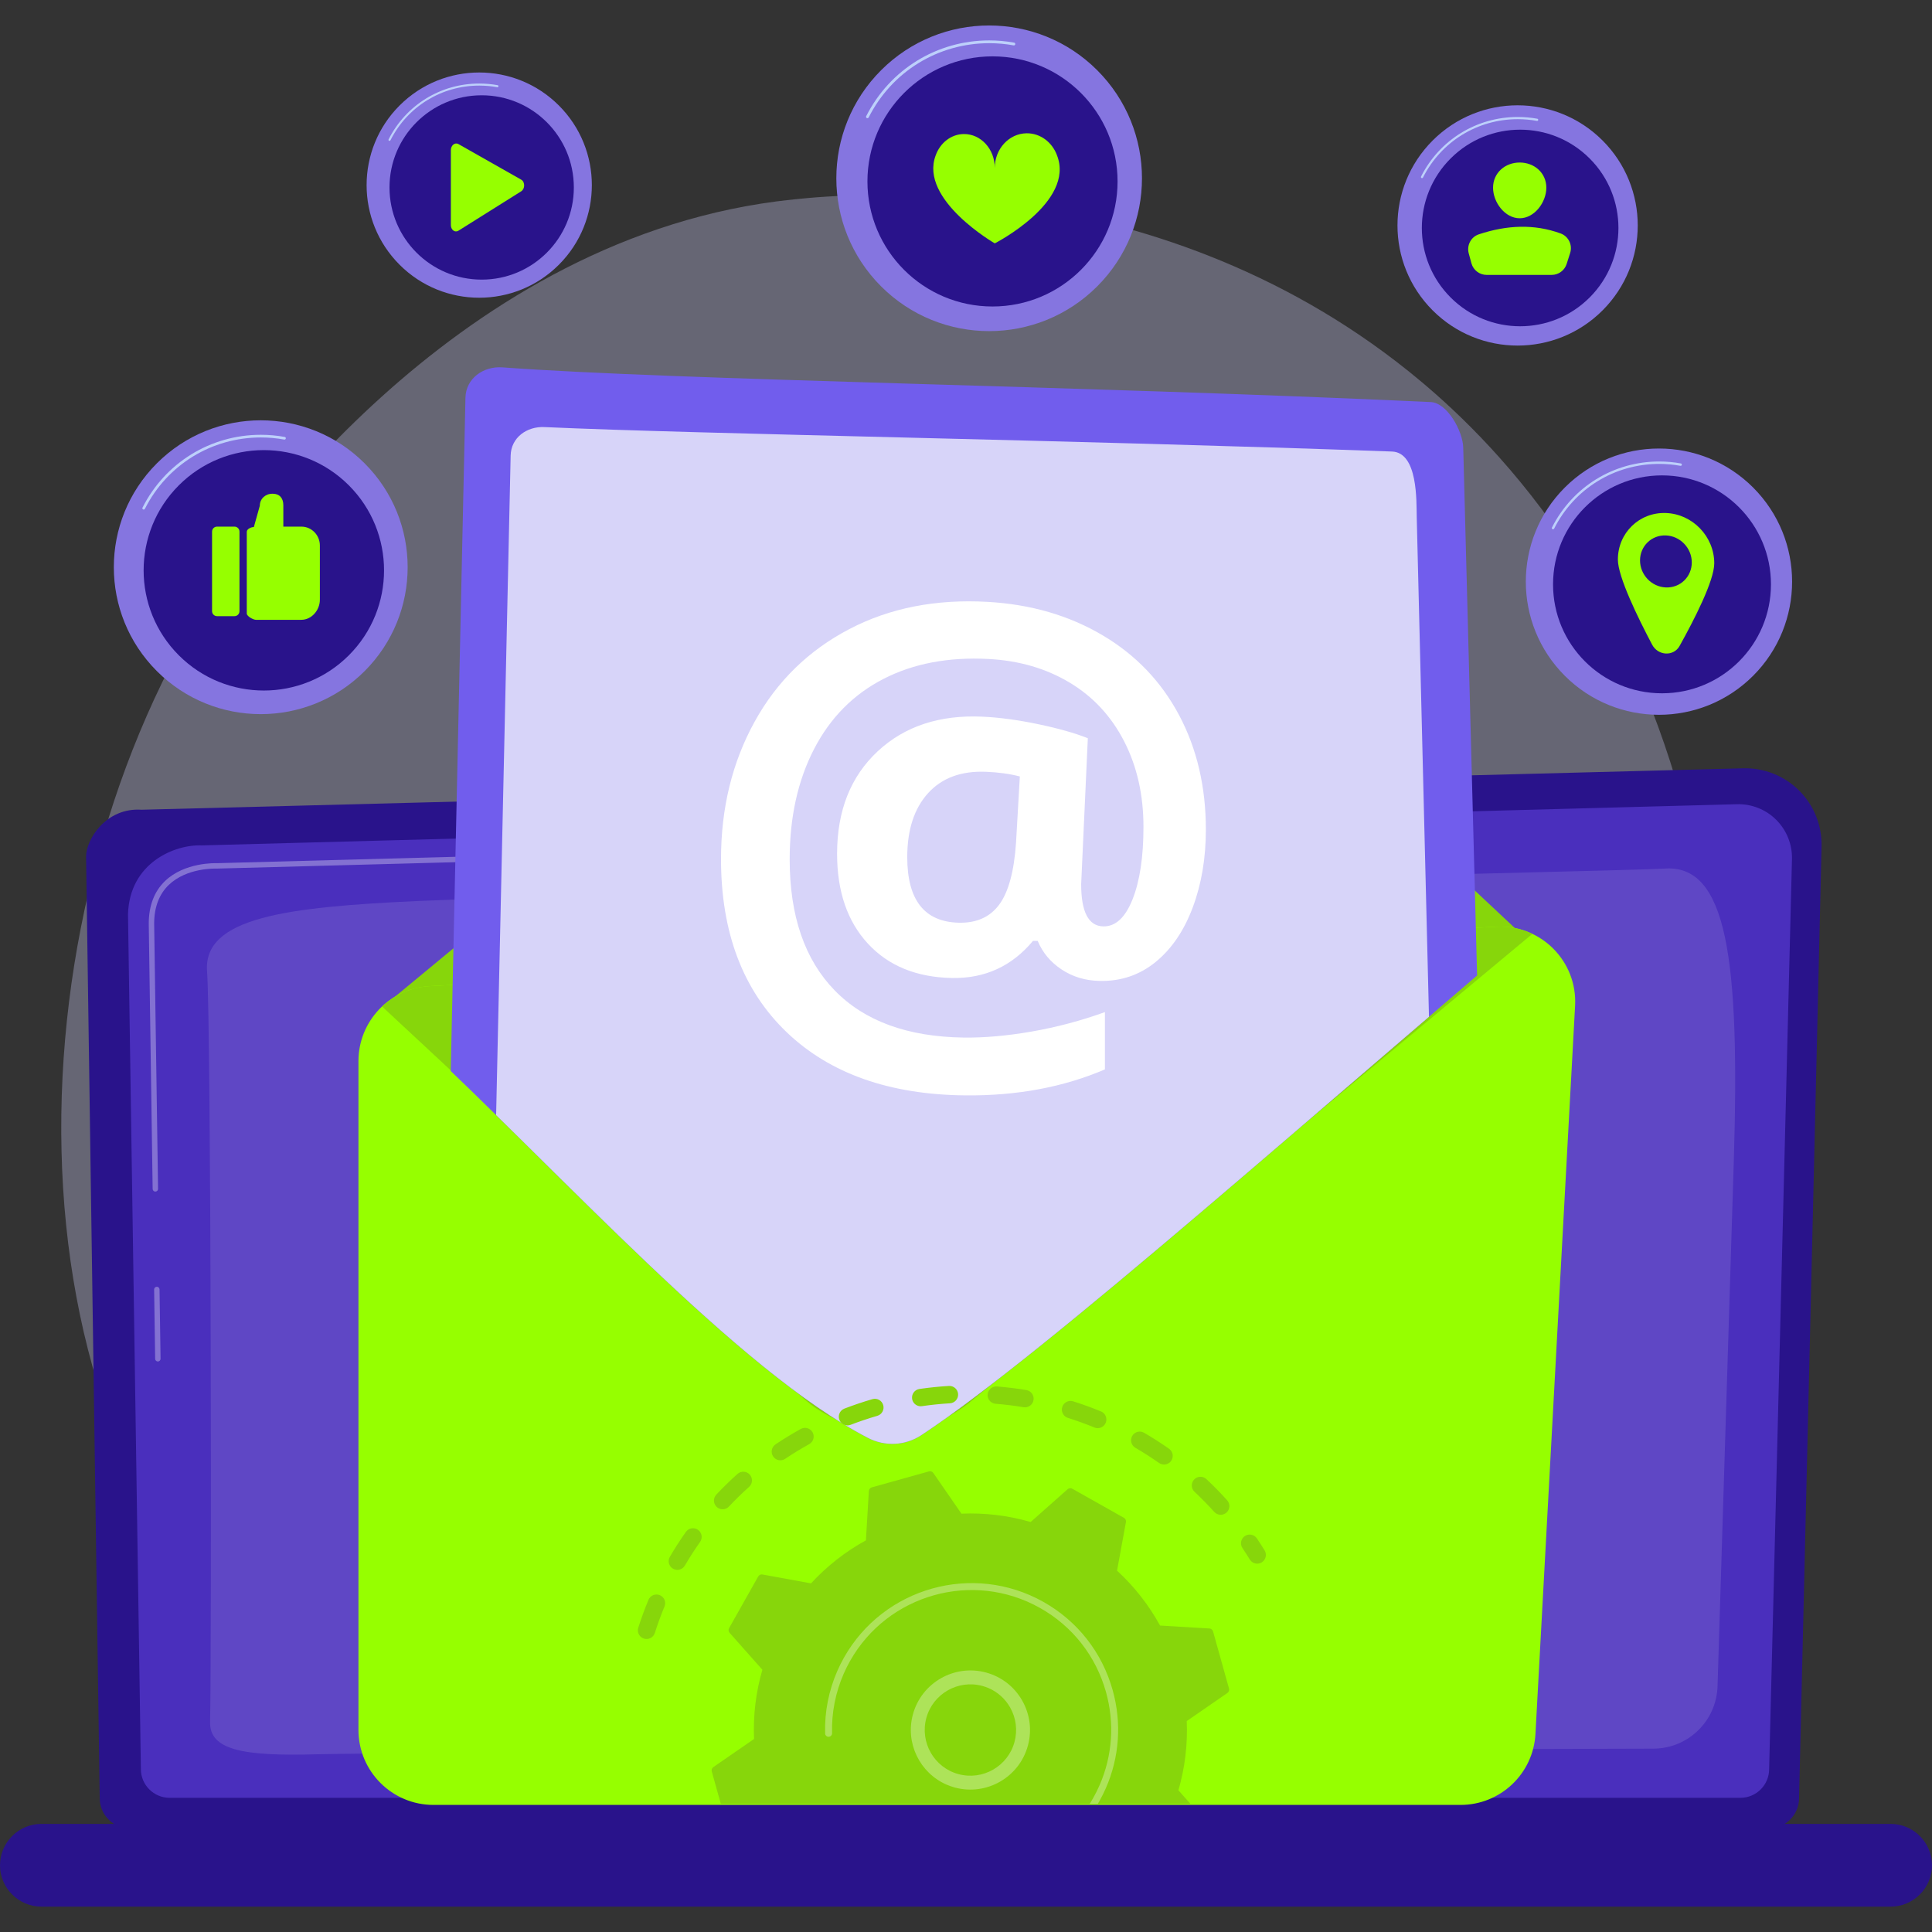 <?xml version="1.0" encoding="utf-8"?>
<!-- Generator: Adobe Illustrator 24.0.2, SVG Export Plug-In . SVG Version: 6.00 Build 0)  -->
<svg version="1.1" xmlns="http://www.w3.org/2000/svg" xmlns:xlink="http://www.w3.org/1999/xlink" x="0px" y="0px"
	 viewBox="0 0 3710 3710" style="enable-background:new 0 0 3710 3710;" xml:space="preserve">
<rect x="0" y="0" width="3710" height="3710" fill="#333333" stroke="none"/>
<style type="text/css">
	.st0{opacity:0.32;fill:#D3D2FF;}
	.st1{fill:#29138B;}
	.st2{fill:#4A2FBD;}
	.st3{opacity:0.32;fill:#FFFFFF;}
	.st4{opacity:0.12;fill:#FFFFFF;}
	.st5{fill:#87D60B;}
	.st6{fill:#96FF00;}
	.st7{clip-path:url(#SVGID_2_);}
	.st8{fill:#715DED;}
	.st9{fill:#D7D4F9;}
	.st10{fill:#FFFFFF;}
	.st11{fill:#8575E0;}
	.st12{fill:#BDD0FB;}
	.st13{clip-path:url(#SVGID_4_);}
</style>
<g id="Background">
</g>
<g id="Illustration">
	<g>
		<path class="st0" d="M2915.89,3094.71c-82.8,85.41-156.88,135.61-213.61,173.52c-553.2,369.65-1185.57,263.11-1381.09,226.69
			c-315.44-58.75-581.71-100.2-810.48-307.04c-519.85-470-494.56-1450.46-97.34-2057.81c47.1-72.01,443.72-660.36,1077.46-743.27
			c15.5-2.03,27.07-3.18,37.2-4.26c98.04-10.39,705.56-65.21,1200.93,350.11c70.91,59.45,185.03,166.69,290.85,330.24
			C3406.75,1660.91,3407.97,2587.12,2915.89,3094.71z"/>
		<g>
			<g>
				<path class="st1" d="M3454.72,3453.05c0,31.98-26.19,58.14-58.19,58.14H249.68c-32.01,0-58.19-26.16-58.19-58.14l-26.18-1808.4
					c0-31.98,37.67-94.4,106.71-89.71l3075.44-79.58c40.16-1.04,78.99,14.42,107.42,42.76c28.44,28.35,44,67.1,43.05,107.22
					L3454.72,3453.05z"/>
				<path class="st2" d="M3397.26,3397.27c0,30.28-24.77,55.05-55.05,55.05H325.57c-30.28,0-55.05-24.77-55.05-55.05l-24.71-1641.68
					c2.91-98.79,89.52-134.3,142.03-132.2l2947.62-79.08c28.21-0.76,55.5,10.11,75.47,30.04c19.97,19.94,30.88,47.21,30.18,75.42
					L3397.26,3397.27z"/>
				<g>
					<path class="st3" d="M303.12,2614.48c-2.83,0-5.15-2.28-5.19-5.12l-1.96-133.14c-0.04-2.87,2.25-5.23,5.12-5.27
						c2.77-0.15,5.23,2.25,5.27,5.12l1.96,133.14c0.04,2.87-2.25,5.23-5.12,5.27C303.17,2614.48,303.14,2614.48,303.12,2614.48z"/>
					<path class="st3" d="M298.32,2288.22c-2.83,0-5.15-2.28-5.19-5.12l-7.49-509.92c0.16-34.28,10.72-61.67,31.41-81.49
						c37.59-36.02,96.37-34.21,98.85-34.11l941.23-25.26c2.84-0.26,5.25,2.18,5.33,5.05c0.08,2.87-2.19,5.26-5.05,5.33
						l-941.53,25.26c-2.68-0.11-57.19-1.78-91.64,31.23c-18.58,17.8-28.07,42.68-28.21,73.93l7.49,509.82
						c0.04,2.87-2.25,5.23-5.12,5.27C298.38,2288.22,298.35,2288.22,298.32,2288.22z"/>
				</g>
				<path class="st4" d="M403.42,3306.2c3.16-135.69,1.98-1337.23-5.8-1441c-7.79-103.77,153.83-123.23,401.96-134.91
					c248.13-11.68,2341.7-57.91,2395.6-62.28c121.17-9.82,146.25,171.28,134.12,564.45c-9.11,295.38-24.2,781.97-31.15,1005.75
					c-2.07,66.63-56.53,119.5-123.19,119.68c-503.8,1.38-2434.71,6.92-2563.25,10.75C463.79,3373.03,402.16,3360,403.42,3306.2z"/>
			</g>
			<path class="st1" d="M3630.55,3661.3H79.45c-43.7,0-79.45-35.75-79.45-79.45l0,0c0-43.7,35.75-79.45,79.45-79.45h3551.11
				c43.7,0,79.45,35.75,79.45,79.45l0,0C3710,3625.55,3674.25,3661.3,3630.55,3661.3z"/>
		</g>
		<g>
			<g>
				<g>
					<path class="st5" d="M1808.6,1045.72L727.34,1939.61c20.99,10.11,44.78,15.31,69.89,14l2048.6-106.75
						c35.23-1.84,66.95-16.23,90.95-38.7l-804.08-753.25C2045.41,973.15,1901.33,969.06,1808.6,1045.72z"/>
				</g>
				<path class="st6" d="M2804.59,3465.98H832.48c-79.62,0-144.16-64.54-144.16-144.16V2037.67c0-76.5,59.76-139.68,136.14-143.94
					l2048.2-114.16c85.76-4.78,156.64,66.01,151.97,151.77l-76.1,1398.3C2944.38,3406.11,2881.16,3465.98,2804.59,3465.98z"/>
				<g>
					<path class="st5" d="M1864.58,2691.11l1078.02-897.8c-21.03-10.03-44.83-15.15-69.94-13.75l-2048.2,114.16
						c-35.22,1.96-66.89,16.47-90.81,39.02l806.8,750.33C1628.04,2764.55,1772.13,2768.11,1864.58,2691.11z"/>
				</g>
			</g>
			<g>
				<defs>
					<path id="SVGID_1_" d="M796.31,1991.03c284.07,264.19,619.78,640.51,870.67,770.27c32.51,16.81,71.55,14.87,102.09-5.29
						c244.75-161.52,773.65-636.37,1255.78-1042.76V669.24H733.65L796.31,1991.03z"/>
				</defs>
				<clipPath id="SVGID_2_">
					<use xlink:href="#SVGID_1_"  style="overflow:visible;"/>
				</clipPath>
				<g class="st7">
					<path class="st8" d="M965.13,705.46c338.57,24.84,1102.85,35.02,1782.28,66.62c31.91,1.48,61.6,55.89,62.42,87.24l68.48,2605.3
						c0.93,35.29-27.33,64.67-63.28,65.75c-294.1,8.88-1505.16,41.16-1935.24-15.18c-26.17-3.43-45.5-25.67-44.93-51.58
						L893.8,763.65C894.6,726.97,927.87,702.73,965.13,705.46z"/>
					<path class="st9" d="M1045.39,820.11c293.66,13.37,1023.83,24.89,1627.67,46.96c50.05,1.83,46.75,95.86,47.47,125.28
						l59.2,2415.84c0.81,33.12-24.86,60.72-57.5,61.77c-266.98,8.59-1366.36,39.93-1756.72-12.59
						c-23.76-3.2-41.28-24.06-40.74-48.38l55.82-2534.21C981.34,840.36,1011.51,818.57,1045.39,820.11z"/>
					<g>
						<path class="st10" d="M2315.61,1593.24c0,54.47-8.35,104.07-25.04,148.83c-16.73,44.85-40.42,79.84-71.13,104.97
							c-30.8,25.22-66.68,37.45-107.69,36.63c-27.44-0.55-51.79-7.83-73.03-21.89c-21.29-14.08-36.63-32.39-45.99-54.91l-9-0.21
							c-40.6,48.78-92.54,72.62-155.99,71.36c-67.7-1.35-121.39-23.2-160.83-65.68c-39.6-42.65-59.46-100.32-59.46-172.9
							c0-82.77,26.08-148.44,78.04-196.8c51.68-48.11,118.78-70.19,200.97-66.44c32.53,1.48,68.25,6.29,107.11,14.41
							c38.71,8.08,70.48,17.08,95.38,26.98l-12.81,280.38c0,53.24,14.11,80.22,42.27,80.93c23.64,0.6,42.45-16.75,56.44-52.01
							c13.96-35.21,20.94-81.53,20.94-139.01c0-61.28-12.31-115.93-36.95-164.06c-24.72-48.24-59.59-85.91-104.74-113.01
							c-45.36-27.22-97.41-42.39-156.28-45.41c-76.75-3.94-143.92,8.77-201.31,38.28c-57.73,29.69-102.22,74.6-133.3,134.73
							c-31.18,60.33-46.8,130.96-46.8,211.74c0,108.77,28.96,192.84,86.66,251.94c57.35,58.77,139.88,88.79,246.95,90.3
							c40.23,0.57,84.25-3.34,132.03-11.7c47.53-8.31,94.1-20.73,139.69-37.19v110.05c-79.47,34.02-168.44,50.74-267.16,49.9
							c-145.53-1.23-260.5-41.46-343.78-121.16c-84-80.38-126.25-191.43-126.25-332.65c0-97.98,21.59-186.07,64.66-264.02
							c42.88-77.61,103.62-136.83,181.89-177.69c77.66-40.53,166.29-57.82,265.58-52.17c82.91,4.72,156.38,26.16,220.61,64.16
							c63.8,37.75,112.75,88.96,147.06,153.63C2298.55,1437.97,2315.61,1511.16,2315.61,1593.24z M1742.18,1646.04
							c0,82.21,33.01,124.15,98.71,125.82c34.2,0.87,60.15-10.74,77.92-34.8c17.73-24.01,28.47-63.51,32.24-118.53l7.34-127.5
							c-19.2-5.01-40.9-8-65.1-8.98c-47.45-1.91-84.52,11.74-111.1,41.02C1755.52,1552.43,1742.18,1593.44,1742.18,1646.04z"/>
					</g>
				</g>
			</g>
		</g>
		<g>
			<g>
				
					<ellipse transform="matrix(0.707 -0.707 0.707 0.707 314.431 1443.524)" class="st11" cx="1899.7" cy="342.21" rx="293.51" ry="293.51"/>
				<g>
					<path class="st12" d="M1665.72,227.02c-0.41,0-0.82-0.09-1.2-0.29c-1.32-0.67-1.85-2.28-1.18-3.6
						c45.31-89.77,135.88-145.54,236.37-145.54c16.03,0,32.09,1.45,47.73,4.3c1.45,0.26,2.42,1.66,2.15,3.11
						c-0.27,1.45-1.66,2.43-3.11,2.15c-15.33-2.79-31.06-4.21-46.77-4.21c-98.45,0-187.19,54.64-231.59,142.59
						C1667.64,226.48,1666.7,227.02,1665.72,227.02z"/>
				</g>
				<circle class="st1" cx="1905.89" cy="348.39" r="240.16"/>
			</g>
			<g>
				<path class="st6" d="M1796.63,298.77L1796.63,298.77c8.39-23.91,29.34-41.08,54.09-41.37c32.69-0.39,59.53,28.71,59.53,65.01
					c0-36.3,27.15-66.05,61.08-66.46c26.35-0.32,49.11,17.12,58.34,42.1l0,0c35.37,90.17-119.42,169.28-119.42,169.28
					S1765.07,383.54,1796.63,298.77z"/>
			</g>
			<g>
				
					<ellipse transform="matrix(0.707 -0.707 0.707 0.707 547.736 2187.661)" class="st11" cx="2914.61" cy="432.65" rx="230.73" ry="230.73"/>
				<g>
					<path class="st12" d="M2730.68,342.1c-0.32,0-0.64-0.07-0.95-0.23c-1.04-0.52-1.45-1.79-0.93-2.83
						c35.62-70.57,106.82-114.41,185.81-114.41c12.6,0,25.23,1.14,37.52,3.38c1.14,0.21,1.9,1.3,1.69,2.45
						c-0.21,1.14-1.31,1.91-2.45,1.69c-12.05-2.2-24.42-3.31-36.77-3.31c-77.39,0-147.15,42.95-182.05,112.09
						C2732.19,341.68,2731.45,342.1,2730.68,342.1z"/>
				</g>
				
					<ellipse transform="matrix(0.707 -0.707 0.707 0.707 545.723 2192.521)" class="st1" cx="2919.47" cy="437.51" rx="188.79" ry="188.79"/>
			</g>
			<g>
				<path class="st6" d="M2969.4,360.38c0,28.25-22.9,58.75-51.15,58.75c-28.25,0-51.15-30.5-51.15-58.75
					c0-28.25,22.9-48.29,51.15-48.29C2946.49,312.08,2969.4,332.13,2969.4,360.38z"/>
				<path class="st6" d="M2854.76,527.9h124.87c13.15,0,24.78-8.5,28.79-21.02l6.72-21c4.92-15.38-3.08-32.03-18.24-37.57
					c-50.82-18.58-103.37-16.2-157.2,1.71c-15.08,5.02-23.45,21.15-19.29,36.49l5.17,19.07
					C2829.16,518.75,2841.12,527.9,2854.76,527.9z"/>
			</g>
			<g>
				
					<ellipse transform="matrix(0.707 -0.707 0.707 0.707 -623.551 673.217)" class="st11" cx="500.87" cy="1089.3" rx="282.16" ry="282.16"/>
				<g>
					<path class="st12" d="M275.94,978.56c-0.39,0-0.79-0.09-1.16-0.28c-1.27-0.64-1.78-2.19-1.14-3.46
						c43.56-86.3,130.63-139.91,227.23-139.91c15.41,0,30.85,1.39,45.89,4.13c1.4,0.25,2.33,1.59,2.07,2.99
						c-0.26,1.4-1.6,2.34-2.99,2.07c-14.73-2.68-29.86-4.04-44.97-4.04c-94.65,0-179.95,52.53-222.63,137.08
						C277.78,978.04,276.88,978.56,275.94,978.56z"/>
				</g>
				
					<ellipse transform="matrix(0.707 -0.707 0.707 0.707 -626.013 679.16)" class="st1" cx="506.81" cy="1095.24" rx="230.87" ry="230.87"/>
			</g>
			<g>
				<path class="st6" d="M459.86,1020.84c0-5.28-4.28-9.57-9.57-9.57h-33.5c-5.28,0-9.57,4.28-9.57,9.57v152.8
					c0,5.28,4.28,9.57,9.57,9.57h33.5c5.28,0,9.57-4.28,9.57-9.57V1020.84z"/>
				<path class="st6" d="M578.65,1011.27h-34.58v-41.13c0-13.27-7-22.03-20.27-22.03h-0.85c-13.27,0-24.03,9.76-24.03,23.03
					l-11.45,40.95c-5.28,0-13.58,3.78-13.58,9.07v156.95c0,5.29,12.3,12.11,17.58,12.11h7.44h79.73c19.85,0,35.6-18.64,35.6-38.49
					v-104.21C614.25,1027.68,598.5,1011.27,578.65,1011.27z"/>
			</g>
			<g>
				
					<ellipse transform="matrix(0.707 -0.707 0.707 0.707 18.262 754.917)" class="st11" cx="920.4" cy="355.41" rx="216.3" ry="216.3"/>
				<g>
					<path class="st12" d="M747.96,270.52c-0.3,0-0.6-0.07-0.89-0.21c-0.97-0.49-1.36-1.68-0.87-2.65
						C779.6,201.5,846.34,160.41,920.4,160.41c11.81,0,23.65,1.07,35.18,3.17c1.07,0.19,1.78,1.22,1.59,2.29
						c-0.2,1.07-1.22,1.79-2.29,1.59c-11.29-2.06-22.89-3.1-34.47-3.1c-72.55,0-137.95,40.27-170.67,105.08
						C749.38,270.13,748.69,270.52,747.96,270.52z"/>
				</g>
				<circle class="st1" cx="924.95" cy="359.97" r="176.99"/>
			</g>
			<path class="st6" d="M865.8,288.32v143.91c0,9.24,7.82,15,14.58,10.76l120.51-75.65c7.52-4.72,7.52-18.08,0-22.34l-120.51-68.33
				C873.63,272.84,865.8,279.09,865.8,288.32z"/>
			<g>
				
					<ellipse transform="matrix(0.707 -0.707 0.707 0.707 143.56 2580.024)" class="st11" cx="3186.14" cy="1116.72" rx="255.71" ry="255.71"/>
				<g>
					<path class="st12" d="M2982.3,1016.36c-0.35,0-0.71-0.08-1.05-0.25c-1.15-0.58-1.61-1.98-1.03-3.13
						c39.48-78.21,118.38-126.79,205.93-126.79c13.97,0,27.96,1.26,41.59,3.74c1.27,0.23,2.11,1.44,1.88,2.71
						c-0.23,1.27-1.45,2.12-2.71,1.87c-13.35-2.43-27.06-3.67-40.75-3.67c-85.77,0-163.08,47.6-201.76,124.23
						C2983.97,1015.89,2983.15,1016.36,2982.3,1016.36z"/>
				</g>
				<circle class="st1" cx="3191.53" cy="1122.11" r="209.23"/>
			</g>
			<path class="st6" d="M3106.79,1074.52c0,33.13,38.57,111.93,65.82,163.47c11.35,21.47,41.25,22.91,52.65,2.49
				c27.47-49.23,66.62-125.28,66.62-158.73c0-51.61-41.74-94.88-92.98-96.64C3147.92,983.36,3106.79,1023.39,3106.79,1074.52z
				 M3149.34,1076.18c0-27.51,22.16-49,49.56-48c27.48,1,49.81,24.23,49.81,51.89c0,27.65-22.33,49.14-49.81,47.99
				C3171.49,1126.92,3149.34,1103.69,3149.34,1076.18z"/>
		</g>
		<g>
			<defs>
				<rect id="SVGID_3_" x="1107.05" y="2380.8" width="1485.58" height="1083.14"/>
			</defs>
			<clipPath id="SVGID_4_">
				<use xlink:href="#SVGID_3_"  style="overflow:visible;"/>
			</clipPath>
			<g class="st13">
				<g>
					<path class="st5" d="M1234.88,3145.96c-7.73-3.38-11.81-12.12-9.2-20.33c5.7-17.96,12.28-35.94,19.53-53.43
						c3.53-8.51,13.29-12.55,21.8-9.03c0.1,0.04,0.2,0.09,0.3,0.13c8.31,3.63,12.21,13.26,8.72,21.67
						c-6.89,16.62-13.13,33.7-18.55,50.76c-2.79,8.78-12.17,13.64-20.95,10.85C1235.96,3146.4,1235.41,3146.19,1234.88,3145.96z
						 M1294.06,3013.23c-0.6-0.26-1.19-0.56-1.77-0.9c-7.95-4.65-10.62-14.88-5.97-22.83c9.56-16.33,19.92-32.41,30.78-47.8
						c5.31-7.53,15.68-9.32,23.25-4.01c7.53,5.32,9.32,15.73,4.01,23.25c-10.32,14.63-20.16,29.9-29.25,45.42
						C1310.8,3013.74,1301.7,3016.57,1294.06,3013.23z M1380.99,2896.83c-1.7-0.74-3.31-1.79-4.74-3.13
						c-6.71-6.31-7.04-16.87-0.74-23.58c12.93-13.76,26.62-27.14,40.69-39.75c6.87-6.14,17.41-5.56,23.56,1.29
						c6.15,6.86,5.57,17.41-1.29,23.56c-13.36,11.97-26.36,24.67-38.64,37.74C1394.87,2898.25,1387.27,2899.58,1380.99,2896.83z
						 M1491.79,2802.78c-2.81-1.23-5.32-3.25-7.15-5.99c-5.13-7.65-3.09-18.01,4.55-23.15c15.69-10.53,32.03-20.51,48.55-29.65
						c8.06-4.45,18.2-1.54,22.67,6.52c4.46,8.06,1.54,18.21-6.52,22.67c-15.69,8.69-31.21,18.16-46.12,28.17
						C1502.86,2804.65,1496.84,2804.98,1491.79,2802.78z M1620.78,2735.79c-3.94-1.72-7.22-4.96-8.89-9.3
						c-3.31-8.6,0.98-18.25,9.58-21.56c17.59-6.77,35.73-12.88,53.89-18.16c8.85-2.58,18.1,2.51,20.67,11.36
						c2.57,8.85-2.52,18.1-11.37,20.68c-17.27,5.01-34.5,10.82-51.22,17.25C1629.18,2737.71,1624.66,2737.49,1620.78,2735.79z
						 M1761.36,2699.01c-5.11-2.23-8.98-6.97-9.84-12.89c-1.32-9.12,4.99-17.58,14.11-18.91c18.68-2.71,37.72-4.66,56.57-5.78
						c9.2-0.54,17.09,6.47,17.64,15.67c0.55,9.19-6.47,17.09-15.66,17.64c-17.92,1.07-36,2.91-53.75,5.49
						C1767.23,2700.69,1764.12,2700.22,1761.36,2699.01z M2337.38,2907.4c-2.12-0.93-4.07-2.3-5.71-4.13
						c-11.98-13.33-24.71-26.31-37.82-38.59c-6.72-6.29-7.08-16.85-0.78-23.57c6.29-6.73,16.85-7.08,23.58-0.78
						c13.81,12.93,27.22,26.6,39.84,40.64c6.16,6.85,5.6,17.4-1.25,23.56C2350.2,2909.03,2343.19,2909.93,2337.38,2907.4z
						 M1906.51,2694.3c-6.34-2.77-10.53-9.34-9.95-16.62c0.74-9.19,8.78-16.03,17.96-15.3c18.82,1.51,37.81,3.85,56.43,6.97
						c9.08,1.56,15.22,10.12,13.7,19.21c-1.52,9.08-10.12,15.22-19.21,13.7c-17.68-2.96-35.71-5.19-53.59-6.62
						C1909.96,2695.49,1908.16,2695.03,1906.51,2694.3z M2228.66,2810.98c-1.01-0.44-1.99-0.98-2.93-1.64
						c-14.67-10.31-29.98-20.13-45.5-29.18c-7.96-4.64-10.65-14.86-6.01-22.81c4.64-7.95,14.87-10.69,22.81-6.01
						c16.33,9.53,32.44,19.85,47.88,30.7c7.54,5.3,9.35,15.71,4.06,23.24C2244.33,2811.87,2235.78,2814.09,2228.66,2810.98z
						 M2049.07,2722.14c-7.71-3.37-11.8-12.09-9.21-20.3c2.77-8.79,12.14-13.66,20.93-10.89c17.99,5.68,35.97,12.21,53.45,19.42
						c0.11,0.04,0.22,0.09,0.33,0.14c8.29,3.62,12.2,13.23,8.74,21.64c-3.51,8.52-13.26,12.58-21.78,9.06
						c-16.6-6.84-33.69-13.04-50.78-18.44C2050.17,2722.58,2049.61,2722.37,2049.07,2722.14z"/>
					<path class="st5" d="M2407.49,3001.23c-3.01-1.32-5.67-3.53-7.52-6.54c-4.5-7.33-9.24-14.68-14.06-21.87
						c-5.14-7.64-3.11-18.01,4.54-23.15c7.64-5.14,18.02-3.12,23.15,4.54c5.08,7.55,10.05,15.29,14.8,23
						c4.82,7.85,2.37,18.12-5.47,22.95C2418.08,3003.14,2412.32,3003.34,2407.49,3001.23z"/>
				</g>
				<g>
					<path class="st5" d="M1397.45,3511.42c0.89,3.2,3.72,5.49,7.04,5.68l94.72,5.65c21.34,38.84,49.03,74.55,82.62,105.4
						l-17.06,93.28c-0.6,3.27,0.95,6.56,3.84,8.2l99.17,55.86c2.9,1.63,6.51,1.24,9-0.96l70.93-62.94
						c43.79,12.73,88.68,17.9,132.96,16.02l53.93,78.08c1.89,2.74,5.31,3.97,8.51,3.08l109.62-30.63c3.21-0.9,5.49-3.72,5.68-7.04
						l5.65-94.72c38.84-21.34,74.55-49.03,105.4-82.62l93.28,17.06c3.27,0.6,6.56-0.94,8.19-3.84l55.86-99.17
						c1.63-2.9,1.25-6.51-0.96-9l-62.94-70.93c12.73-43.79,17.9-88.68,16.02-132.96l78.08-53.93c2.73-1.89,3.97-5.31,3.08-8.51
						l-30.63-109.62c-0.89-3.2-3.72-5.49-7.04-5.69l-94.72-5.65c-21.34-38.84-49.03-74.55-82.62-105.4l17.06-93.28
						c0.6-3.27-0.94-6.56-3.84-8.2l-99.17-55.86c-2.9-1.63-6.51-1.25-9,0.96l-70.93,62.94c-43.79-12.73-88.68-17.9-132.96-16.02
						l-53.93-78.07c-1.89-2.74-5.31-3.97-8.51-3.08l-109.62,30.63c-3.2,0.89-5.49,3.72-5.69,7.04l-5.65,94.72
						c-38.84,21.34-74.55,49.03-105.4,82.62l-93.28-17.06c-3.27-0.6-6.56,0.94-8.19,3.84l-55.86,99.17c-1.63,2.9-1.25,6.51,0.96,9
						l62.94,70.93c-12.73,43.79-17.9,88.68-16.02,132.96l-78.07,53.93c-2.74,1.89-3.97,5.31-3.08,8.51L1397.45,3511.42z"/>
					<path class="st3" d="M1817.57,3426.95c-51.1-22.33-79.58-79.47-64.51-134.85c16.57-60.88,79.56-96.92,140.44-80.36
						c29.49,8.02,54.09,27.05,69.26,53.57c15.18,26.52,19.12,57.37,11.09,86.86c-16.57,60.88-79.56,96.92-140.44,80.36
						C1827.93,3431.04,1822.63,3429.16,1817.57,3426.95z M1898.76,3241.82c-3.95-1.72-8.04-3.17-12.27-4.32
						c-46.67-12.7-94.97,14.94-107.67,61.61c-12.7,46.67,14.92,94.99,61.61,107.68c46.67,12.7,94.97-14.94,107.67-61.61
						c6.15-22.61,3.13-46.26-8.5-66.6C1930.13,3262.04,1915.9,3249.31,1898.76,3241.82z"/>
					<path class="st3" d="M1753.54,3579.31c-8.78-3.84-17.41-8.14-25.87-12.9l0,0c-2.66-1.5-5.3-3.04-7.92-4.63
						c-12.89-7.81-25.13-16.64-36.55-26.35c-0.16-0.13-0.31-0.26-0.47-0.4c-0.44-0.38-0.88-0.75-1.32-1.14
						c-0.85-0.74-1.7-1.48-2.55-2.23c-2.22-1.97-2.82-5.08-1.69-7.66c0.27-0.63,0.65-1.22,1.13-1.76c2.44-2.76,6.66-3,9.42-0.56
						c14.19,12.58,29.83,23.71,46.49,33.09c82.73,46.61,179.91,44.37,258.04,2.65c43.46-23.2,81.03-58.61,106.95-104.63
						c4.55-8.07,8.65-16.31,12.31-24.68c24.62-56.34,29.07-118.92,12.3-178.93c-19.26-68.94-64.21-126.25-126.58-161.38
						c-128.81-72.53-292.48-26.76-364.99,101.97c-4.47,7.94-8.52,16.07-12.15,24.37c-15.7,35.94-23.36,74.92-22.3,114.16
						c0.03,1.01-0.17,1.98-0.56,2.85c-1,2.29-3.26,3.93-5.93,4c-3.69,0.09-6.76-2.8-6.85-6.49c-1.12-41.2,6.92-82.12,23.4-119.85
						c3.8-8.71,8.05-17.24,12.74-25.58c76.13-135.16,248.06-183.16,383.17-107.06c65.47,36.88,112.66,97.04,132.88,169.42
						c17.61,63,12.93,128.69-12.91,187.84c-3.84,8.79-8.15,17.44-12.92,25.91c-36.88,65.48-97.05,112.67-169.42,132.89
						C1878.4,3609.85,1812.7,3605.16,1753.54,3579.31z"/>
				</g>
			</g>
		</g>
	</g>
</g>
</svg>
